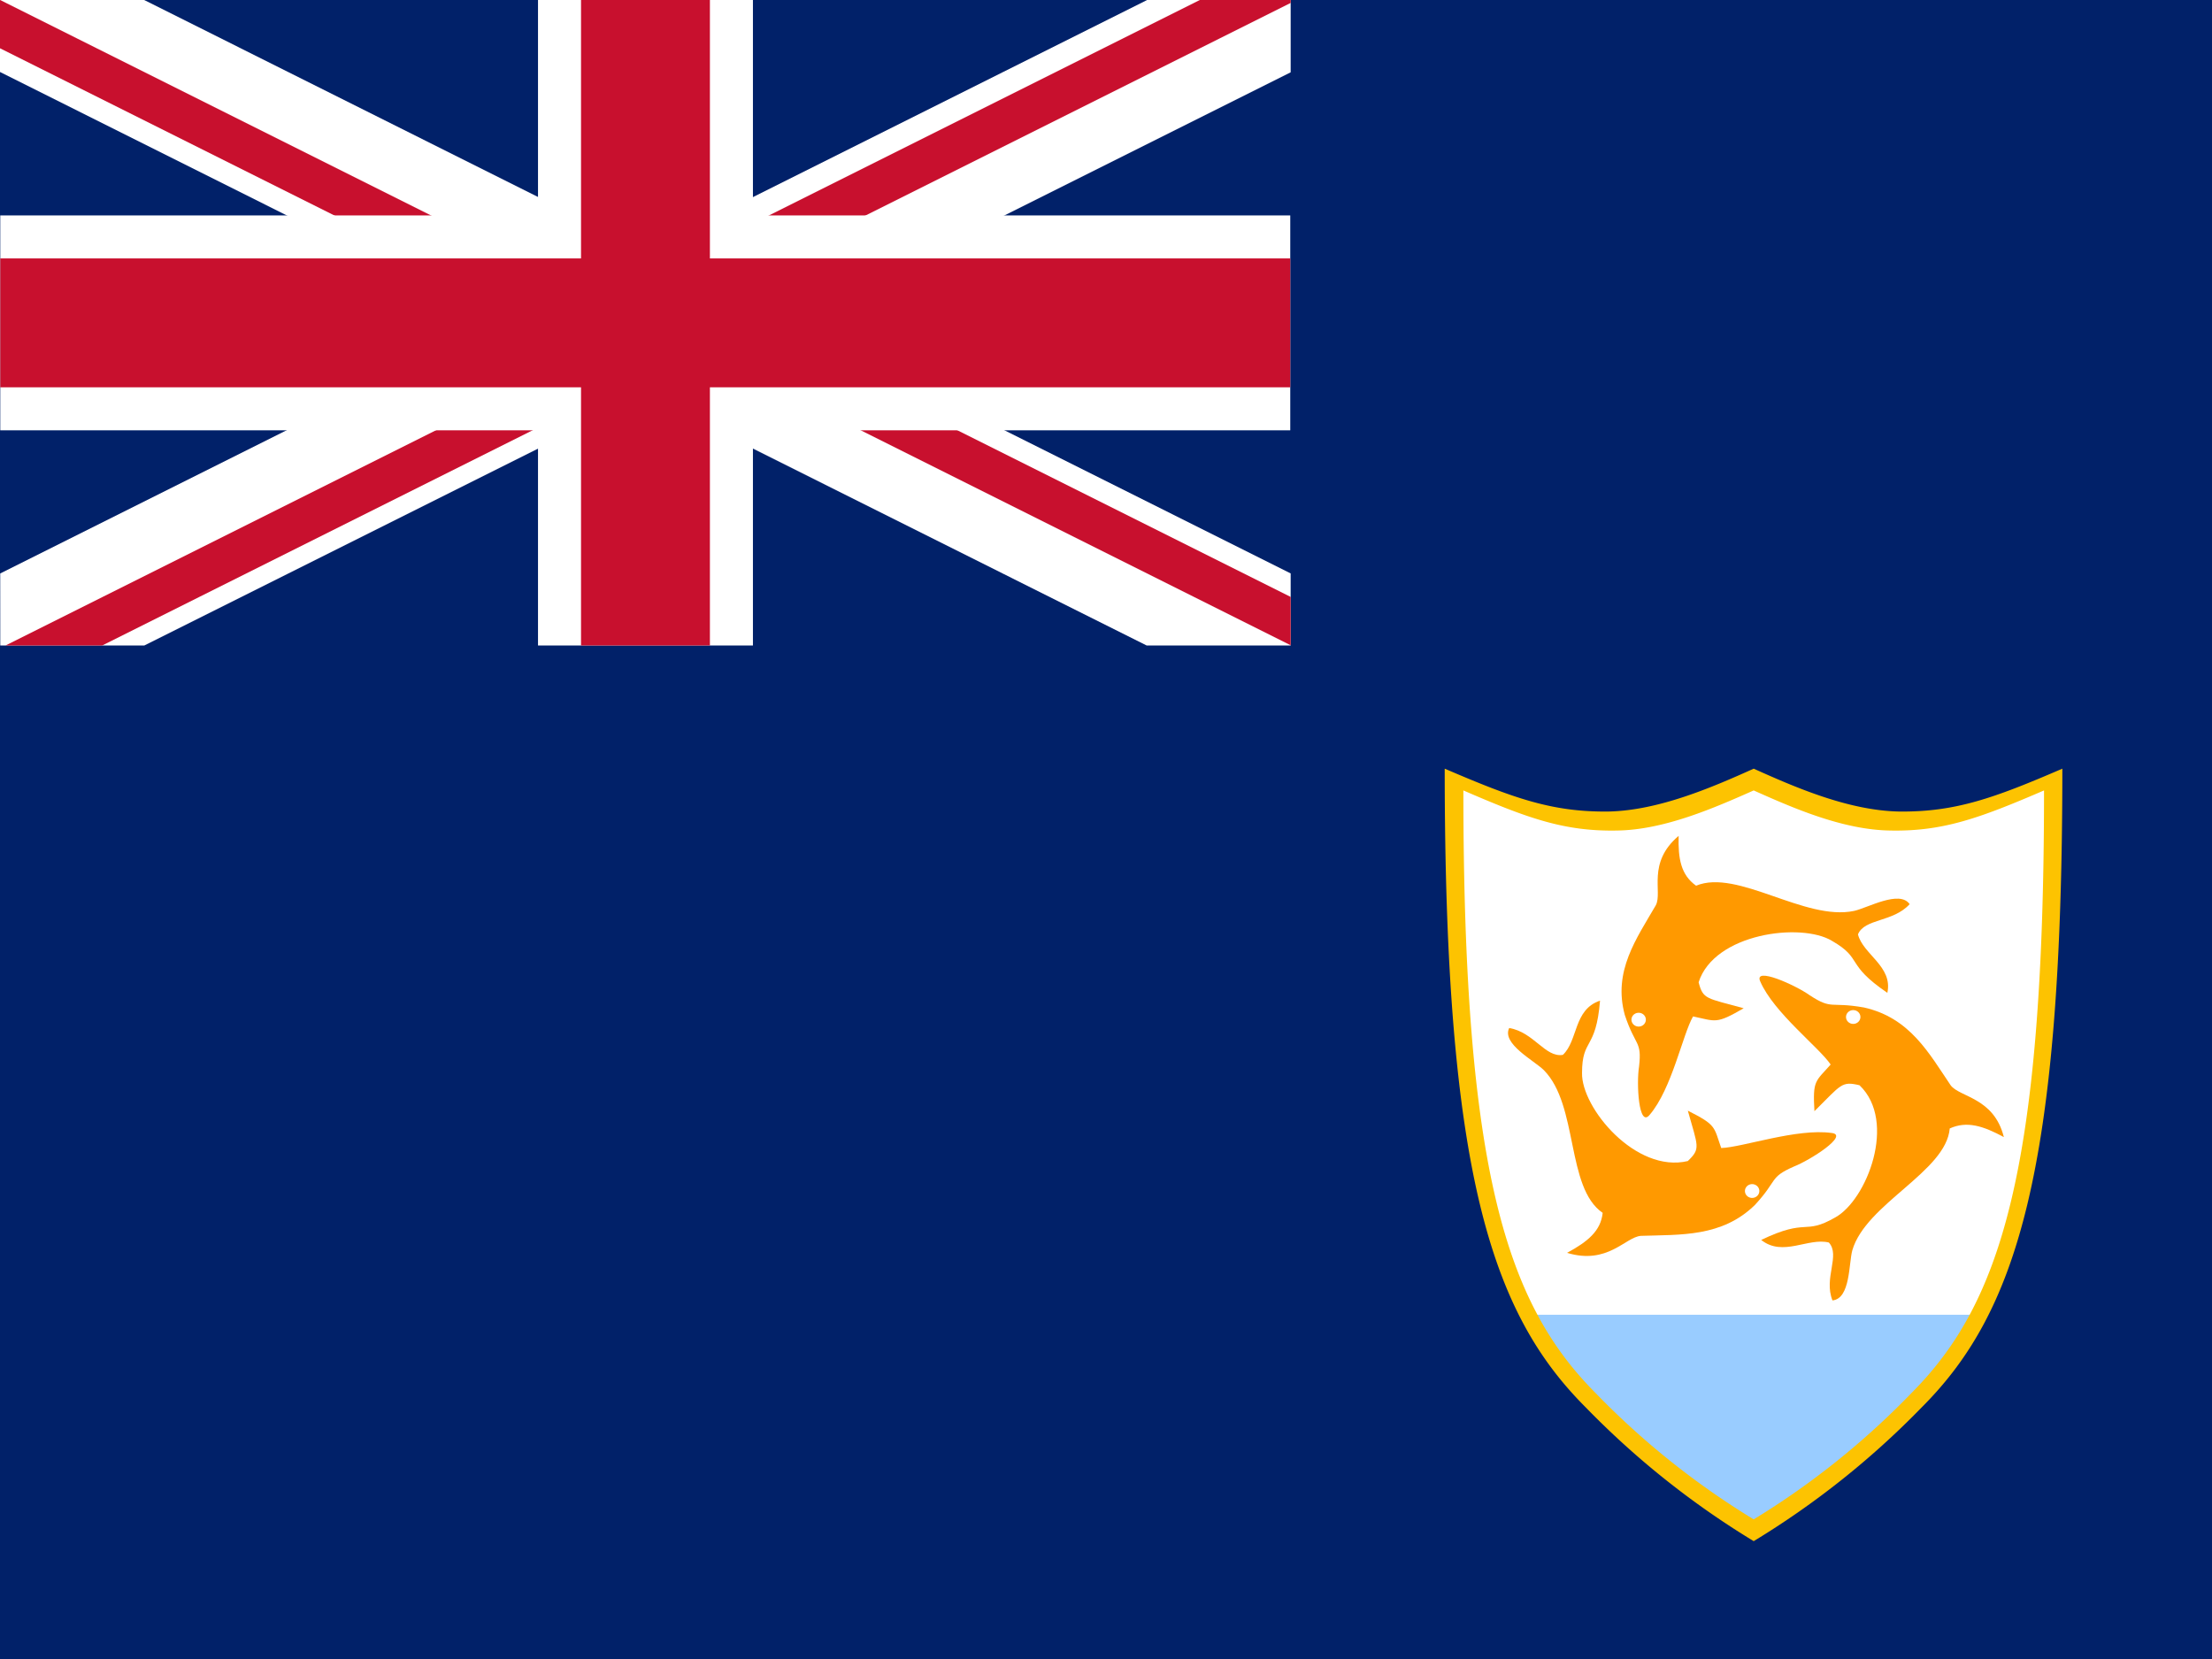 <svg xmlns="http://www.w3.org/2000/svg" viewBox="0 0 640 480"><defs><clipPath id="a"><path fill="#fff" stroke-linecap="round" stroke-linejoin="round" stroke-width="3" d="M7 7h316.5v158.3H7.1z"/></clipPath><path id="c" d="M271 87c1.5 3.6 6.5 7.6 7.8 9.6-1.7 2-2 1.8-1.8 5.4 3-3.1 3-3.5 5-3 4.2 4.2.8 13.3-2.7 15.3-3.5 2.1-3 0-8.2 2.6 2.4 2 5.2-.3 7.5.3 1.3 1.5-.6 4.1.4 6.7 2-.2 1.8-4.3 2.2-5.8 1.5-5.4 10.4-9.1 10.8-14.1 1.9-.9 3.7-.3 6 1-1.1-4.6-4.9-4.6-5.9-6-2.4-3.7-4.5-7.8-9.6-9-3.8-.7-3.5.3-6-1.4-1.6-1.2-6.3-3.4-5.5-1.6z"/></defs><clipPath id="b"><path d="M0 0v150h700v150H600zm600 0H300v350H0v-50z"/></clipPath><path fill="#012169" d="M0 0h640v480H0z"/><g clip-path="url(#a)" transform="matrix(1.18 0 0 1.18 -8.3 -8.3)"><path stroke="#fff" stroke-width="31.6" d="m7 7 316.5 158.3m0-158.2L7.1 165.3"/><path stroke="#c8102e" stroke-width="40" d="m0 0 600 300m0-300L0 300" clip-path="url(#b)" transform="matrix(.53 0 0 .53 7 7)"/><path stroke="#fff" stroke-width="52.7" d="M165.3 7v158.5M7.1 86.2h316.3"/><path stroke="#c8102e" stroke-width="31.6" d="M165.3 7v184.7M7.1 86.2h316.3" clip-path="none"/></g><path fill="#fff" d="M421.6 226.9c0 112.5 13 151.2 39.1 177.3a235.2 235.2 0 0 0 46.7 37.2c24.1-15.9 31-21.7 46.6-37.2 26.1-26 39.2-64.8 39.2-177.3-19 8.1-29.8 12-45.5 11.8-14-.2-28.9-6.7-40.3-11.8-11.5 5.1-26.4 11.6-40.4 11.8-15.6.3-26.4-3.7-45.4-11.8z"/><g transform="matrix(2.61 0 0 2.5 -198 66.5)"><use href="#c" fill="#f90"/><circle cx="281.3" cy="91.1" r=".8" fill="#fff"/><g transform="rotate(-118 269.5 98.4)"><use href="#c" fill="#f90"/><circle cx="281.3" cy="91.1" r=".8" fill="#fff"/></g><g transform="rotate(121 270 98)"><use href="#c" fill="#f90"/><circle cx="281.3" cy="91.1" r=".8" fill="#fff"/></g></g><path fill="#9cf" d="M443 380.4a97 97 0 0 0 17.7 23.8 235.2 235.2 0 0 0 46.7 37.2c24.1-15.9 31-21.7 46.6-37.2a97 97 0 0 0 17.6-23.8z"/><path fill="#fdc301" d="M418 222.4c0 117.2 13.6 157.6 40.8 184.8a245 245 0 0 0 48.6 38.7 245 245 0 0 0 48.6-38.7c27.2-27.2 40.7-67.6 40.7-184.8-19.7 8.5-31 12.6-47.3 12.4-14.6-.3-30-7-42-12.4-12 5.4-27.5 12.1-42 12.4-16.4.2-27.6-3.9-47.4-12.4zm5.4 6.3c18.5 8 29.1 11.9 44.5 11.6 13.7-.2 28.2-6.6 39.5-11.6 11.2 5 25.7 11.4 39.5 11.6 15.3.3 25.9-3.6 44.5-11.6 0 110.6-12.8 148.7-38.4 174.4a229.5 229.5 0 0 1-45.6 36.5 230.5 230.5 0 0 1-45.7-36.5c-25.6-25.7-38.3-63.8-38.3-174.4z"/></svg>
